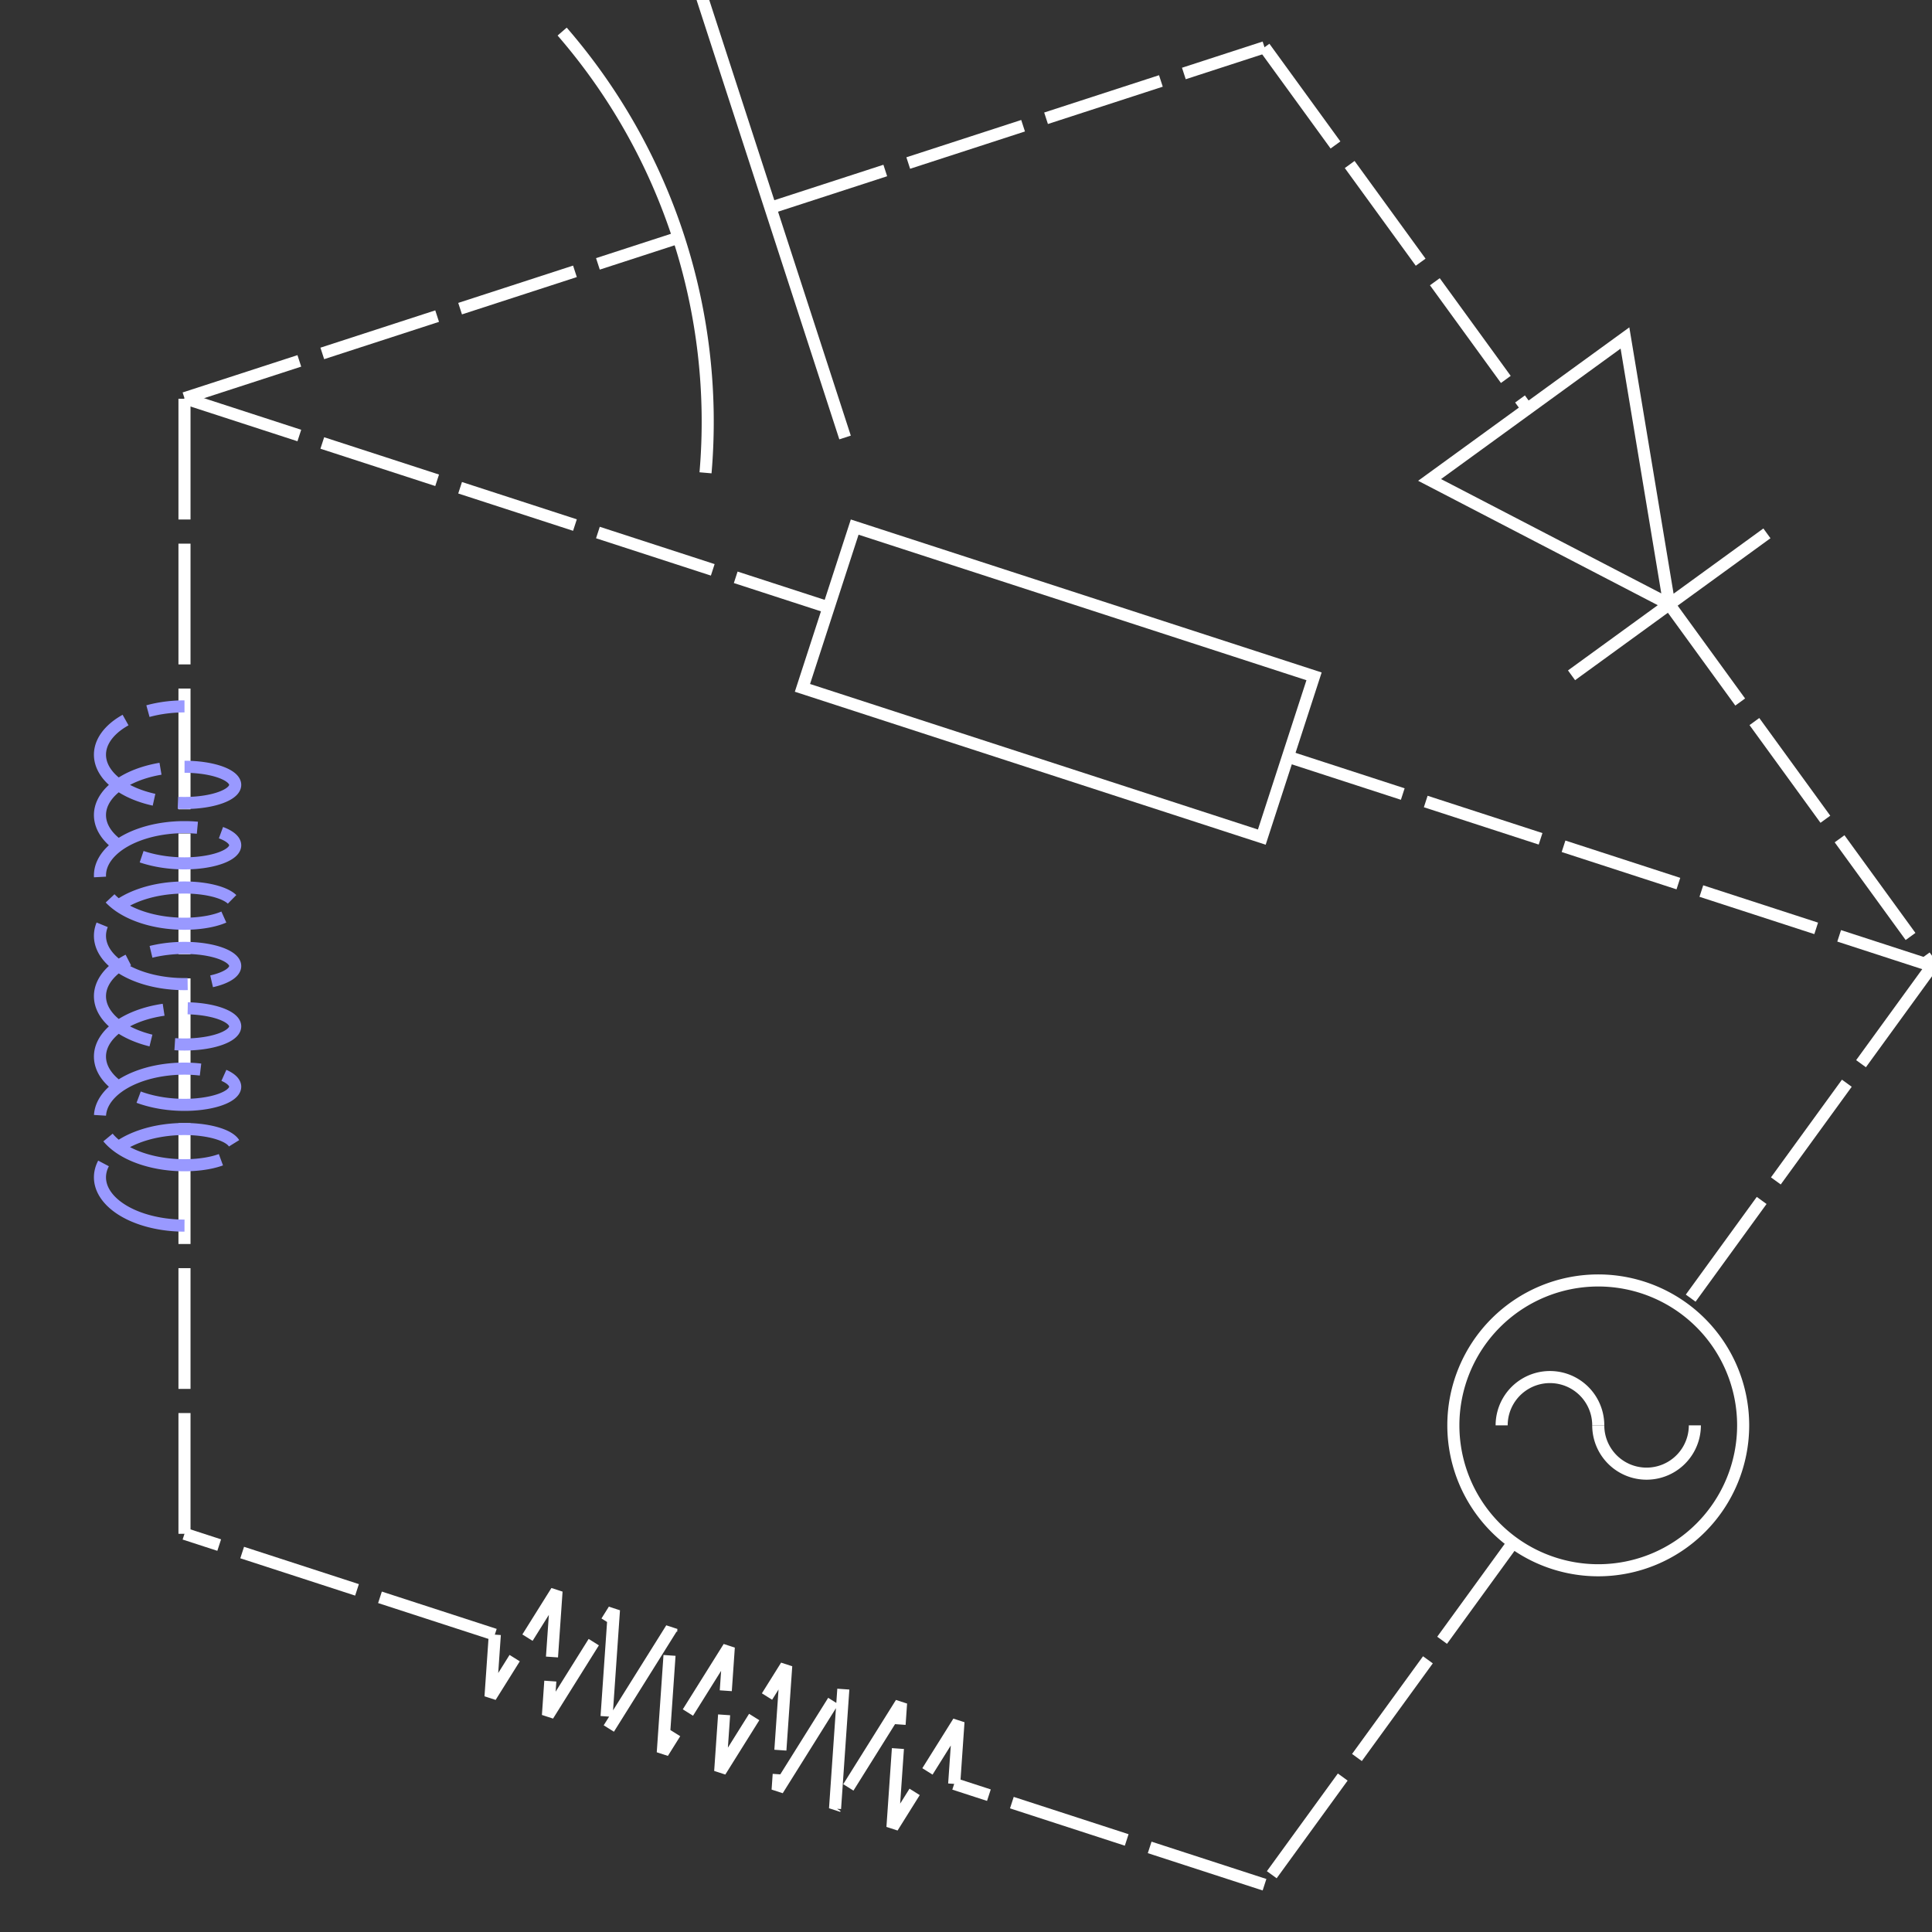 <svg stroke="white" viewBox="0 0 800 800" width="250px" height="250px" xmlns="http://www.w3.org/2000/svg" xmlns:xlink="http://www.w3.org/1999/xlink">
    <rect x="0" y="0" width="800" height="800" fill="#333333" stroke="none"/>
    <style> 
    .text { 
        text-anchor: middle; 
        dominant-baseline: central;

        font: 66.667px sans-serif; 
        font-family: 'Recursive', sans-serif;
        font-weight: 100;

        fill: white;
    } 

    .wire {
        stroke: white;
        stroke-dasharray: 50 10;

        animation: flow 4s ease-in-out infinite alternate;
    }
    .inductor_wire {
        stroke: #9999FF;
        stroke-dasharray: 50 10;

        animation: flow 4s ease-in-out infinite alternate;
        animation-delay: 1s;
    }
    
    .flow_forward { animation: flow_pos 4s ease-in-out infinite alternate; }
    .flow_backward { animation: flow_neg 4s ease-in-out infinite alternate; }

    @keyframes flow { 
        to { stroke-dashoffset: -600; }
    }
    @keyframes flow_pos {
        from { opacity: 0; }
        to { opacity: 1; }
    }
    @keyframes flow_neg {
        from { opacity: 1; }
        to { opacity: 0; }
    }

  </style>
  <path class="wire" fill="none" stroke-width="5" shape-rendering="geometricPrecision" d="M800,400 L697.071,541.67"></path>
  <path class="wire" fill="none" stroke-width="5" shape-rendering="geometricPrecision" d="M626.536,638.752 L523.607,780.423"></path>
  <path fill="none" stroke-width="5" shape-rendering="geometricPrecision" d="M601.803,590.211 A60,60 0 0 1 721.803,590.211 M721.803,590.211 A60,60 0 0 1 601.803,590.211"></path>
  <path class="AC_source" fill="none" stroke-width="5" shape-rendering="geometricPrecision" d="M701.803,590.211 A20,20 0 0 1 661.803,590.211"></path>
  <path class="AC_source" fill="none" stroke-width="5" shape-rendering="geometricPrecision" d="M621.803,590.211 A20,20 0 0 1 661.803,590.211"></path>
  <path class="wire" fill="none" stroke-width="5" shape-rendering="geometricPrecision" d="M523.607,780.423 L395.106,738.67"></path>
  <path class="wire" fill="none" stroke-width="5" shape-rendering="geometricPrecision" d="M204.894,676.867 L76.393,635.114"></path>
  <path class="wire" fill="none" stroke-width="5" shape-rendering="geometricPrecision" d="M395.106,738.67 L395.106,738.67 L396.887,712.962 L369.548,756.652 L371.329,730.945 L371.329,730.945 L373.111,705.237 L345.772,748.927 L347.553,723.219 L347.553,723.219 L349.334,697.511 L321.995,741.202 L323.776,715.494 L323.776,715.494 L325.558,689.786 L298.219,733.476 L300,707.768 L300,707.768 L301.781,682.061 L274.442,725.751 L276.224,700.043 L276.224,700.043 L278.005,674.335 L250.666,718.025 L252.447,692.318 L252.447,692.318 L254.228,666.61 L226.889,710.3 L228.671,684.592 L228.671,684.592 L230.452,658.884 L203.113,702.574 L204.894,676.867"></path>
  <path class="wire" fill="none" stroke-width="5" shape-rendering="geometricPrecision" d="M76.393,635.114 L76.393,164.886"></path>
  <path class="inductor_wire" fill="none" stroke-width="5" shape-rendering="geometricPrecision" d="M76.393,507.5 A20,35 -90 0 1 76.393,467.5 L76.393,467.5 A7.5,21 -90 0 1 76.393,482.5 L76.393,482.5 A20,35 -90 0 1 76.393,442.5 L76.393,442.5 A7.5,21 -90 0 1 76.393,457.5 L76.393,457.5 A20,35 -90 0 1 76.393,417.5 L76.393,417.5 A7.5,21 -90 0 1 76.393,432.5 L76.393,432.5 A20,35 -90 0 1 76.393,392.5 L76.393,392.5 A7.5,21 -90 0 1 76.393,407.5 L76.393,407.5 A20,35 -90 0 1 76.393,367.5 L76.393,367.5 A7.5,21 -90 0 1 76.393,382.5 L76.393,382.5 A20,35 -90 0 1 76.393,342.5 L76.393,342.5 A7.5,21 -90 0 1 76.393,357.5 L76.393,357.5 A20,35 -90 0 1 76.393,317.5 L76.393,317.5 A7.5,21 -90 0 1 76.393,332.5 L76.393,332.5 A20,35 -90 0 1 76.393,292.5"></path>
  <path class="wire" fill="none" stroke-width="5" shape-rendering="geometricPrecision" d="M76.393,164.886 L280.979,98.412"></path>
  <path class="wire" fill="none" stroke-width="5" shape-rendering="geometricPrecision" d="M319.021,86.051 L523.607,19.577"></path>
  <path fill="none" stroke-width="5" shape-rendering="geometricPrecision" d="M232.779,13.077 A246.658,246.658 -18 0 1 292.143,195.781"></path>
  <path fill="none" stroke-width="5" shape-rendering="geometricPrecision" d="M349.923,181.157 L288.119,-9.054"></path>
  <path class="wire" fill="none" stroke-width="5" shape-rendering="geometricPrecision" d="M523.607,19.577 L632.414,169.338"></path>
  <path class="wire" fill="none" stroke-width="5" shape-rendering="geometricPrecision" d="M691.193,250.24 L800,400"></path>
  <path fill="none" stroke-width="5" shape-rendering="geometricPrecision" d="M591.963,198.727 L591.963,198.727 L672.865,139.949 L691.193,250.24 L731.644,220.85 L650.742,279.629 L691.193,250.24Z"></path>
  <path class="wire" fill="none" stroke-width="5" shape-rendering="geometricPrecision" d="M76.393,164.886 L343.091,251.541"></path>
  <path class="wire" fill="none" stroke-width="5" shape-rendering="geometricPrecision" d="M533.302,313.345 L800,400"></path>
  <path fill="none" stroke-width="5" shape-rendering="geometricPrecision" d="M332.275,284.828 L332.275,284.828 L522.487,346.632 L544.118,280.058 L353.907,218.254Z"></path>
</svg>
